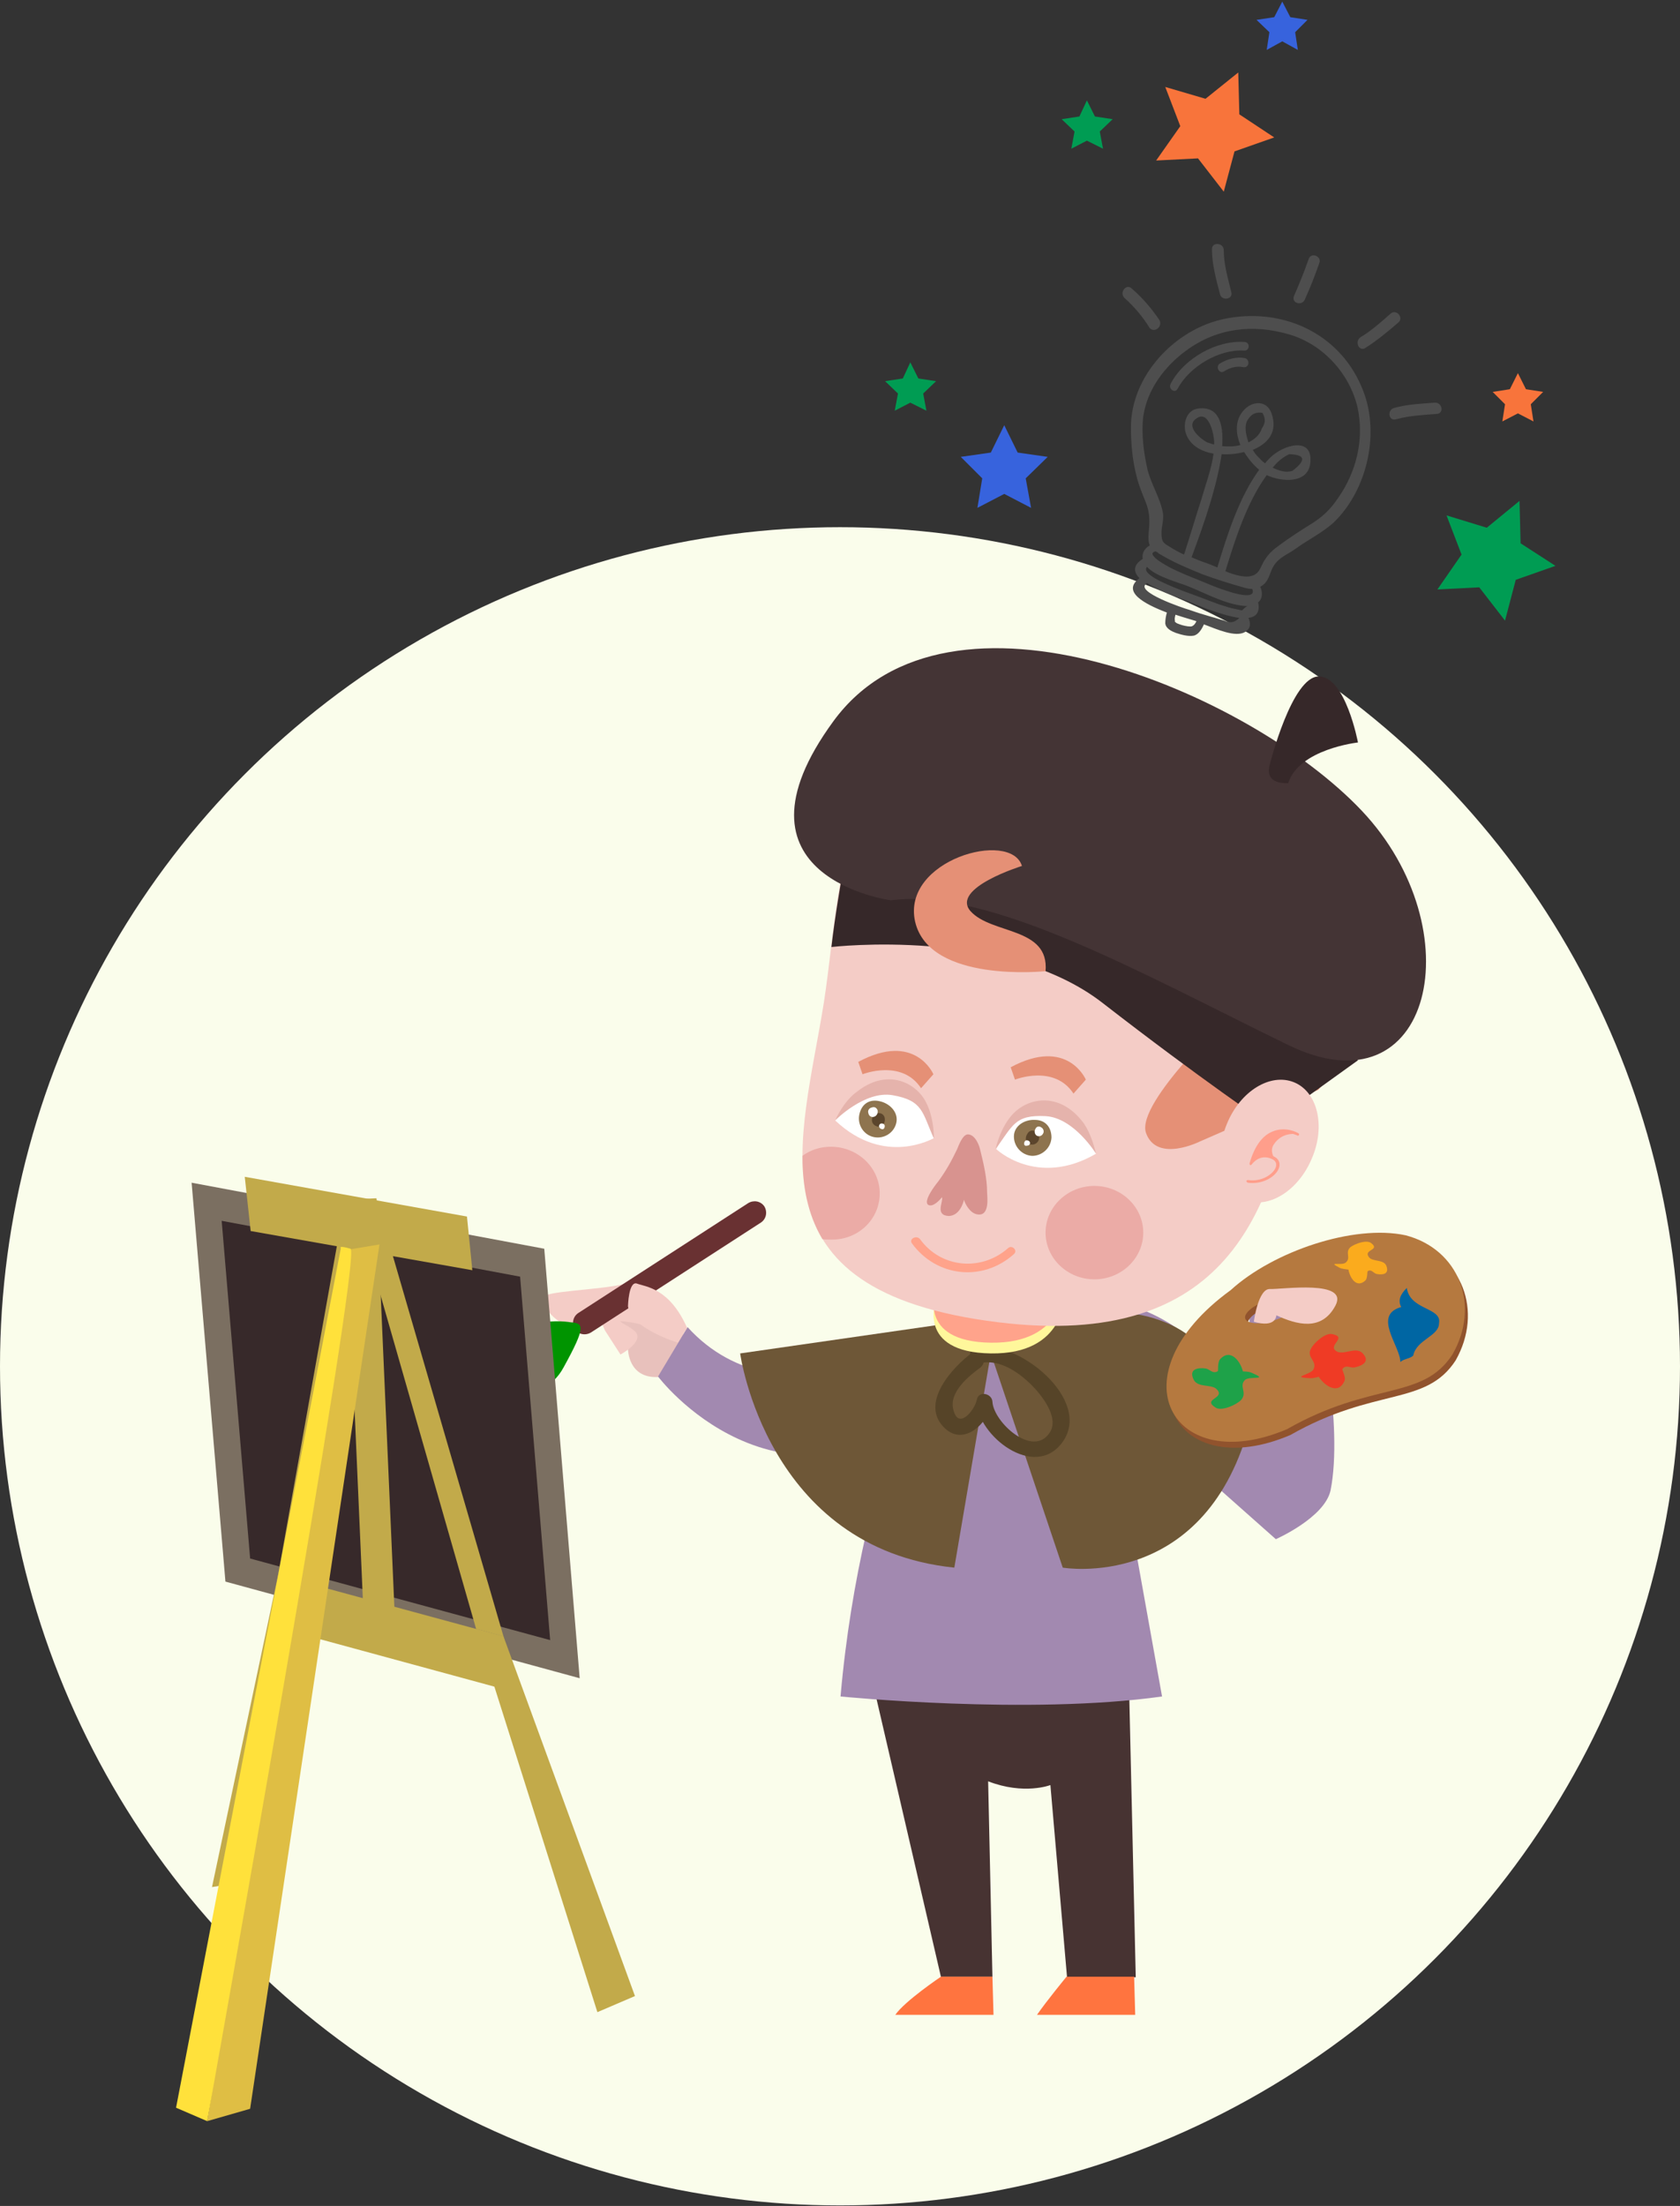 <?xml version="1.0" encoding="utf-8"?>
<!-- Generator: Adobe Illustrator 22.0.1, SVG Export Plug-In . SVG Version: 6.00 Build 0)  -->
<svg version="1.1" id="Слой_1" xmlns="http://www.w3.org/2000/svg" xmlns:xlink="http://www.w3.org/1999/xlink" x="0px" y="0px"
	 viewBox="0 0 313 410.9" style="enable-background:new 0 0 313 410.9;" xml:space="preserve">
<rect x="0" y="0" width="313" height="410.9" fill="#333333" stroke="none"/>
<style type="text/css">
	.st0{clip-path:url(#SVGID_2_);}
	.st1{fill:#009C53;}
	.st2{fill-rule:evenodd;clip-rule:evenodd;fill:#303030;}
	.st3{fill:#CAE977;}
	.st4{fill:#635128;}
	.st5{fill:#6B8C46;}
	.st6{fill:#063035;}
	.st7{fill:#DBC95D;}
	.st8{fill:#856037;}
	.st9{fill:#B48B59;}
	.st10{fill:#FFFFFF;}
	.st11{fill:#3E3E3D;}
	.st12{fill:#6D6D6C;}
	.st13{fill:#585857;}
	.st14{fill:#F49045;}
	.st15{fill:#FFF2E7;}
	.st16{fill:#2CBAE5;}
	.st17{fill:#FAFDEB;}
	.st18{fill:#473332;}
	.st19{fill:#A289B0;}
	.st20{fill:#FF743F;}
	.st21{fill:#E8C1BC;}
	.st22{fill:#F4CCC6;}
	.st23{fill:#693132;}
	.st24{fill:#009400;}
	.st25{fill:#6E5737;}
	.st26{fill:#564428;}
	.st27{fill:#FFF79B;}
	.st28{fill:#FFA38B;}
	.st29{fill:none;stroke:#BD1E13;stroke-width:1.667;stroke-miterlimit:10;}
	.st30{fill:#91532D;}
	.st31{fill:#B5793F;}
	.st32{fill:#FBAB1D;}
	.st33{fill:#0066A3;}
	.st34{fill:#EF3B25;}
	.st35{fill:#1EA249;}
	.st36{fill:#E59076;}
	.st37{fill:#362829;}
	.st38{fill:#FF9E8B;}
	.st39{fill:#443435;}
	.st40{fill:none;}
	.st41{opacity:0.5;fill:#E28A86;}
	.st42{fill:#8E744F;}
	.st43{fill:#5B452C;}
	.st44{fill:#E5B3AC;}
	.st45{fill:#7B6F61;}
	.st46{fill:#37292A;}
	.st47{fill:#C2AA4A;}
	.st48{fill:#DFBE44;}
	.st49{fill:#FFE13B;}
	.st50{fill:#D8938F;}
	.st51{fill:#4E4E4E;}
	.st52{fill:#3763DD;}
	.st53{fill:#F8743B;}
</style>
<g>
	<ellipse class="st17" cx="156.5" cy="254.5" rx="156.5" ry="156.3"/>
	<g>
		<g>
			<path class="st18" d="M184.9,368.2h-9.6l-13.4-57.8l48.4,1.5l1.3,56.4h-12.8l-3.1-35.8c0,0-4.9,1.9-11.6-0.7L184.9,368.2z"/>
			<path class="st19" d="M176.6,241.8c0,0-16.1,29.6-20,74.2c0,0,35.1,3.5,59.9,0l-13.8-76.9L176.6,241.8z"/>
			<path class="st20" d="M175.3,368.2c0,0-6.7,4.5-8.5,7.1h18.3l-0.2-7.1H175.3z"/>
			<path class="st20" d="M198.7,368.2c0,0-3.7,4.5-5.5,7.1h18.3l-0.2-7.1H198.7z"/>
		</g>
		<g>
			<path class="st21" d="M112.3,244.7l4.7,6.6c0,0,0,5.4,5.5,5.2c7.7-0.3,4.3-9.8,4.3-9.8l-8.1-3.4L112.3,244.7z"/>
			<path class="st19" d="M175.6,249c0,0-29.9,17.6-47.5-1.8l-5.5,9.2c0,0,21.9,29.2,53.8,5.4C176.3,261.9,187.2,244.8,175.6,249z"/>
			<path class="st22" d="M128,247.3c0,0-6.2-9.5-11.4-8.2c-5.2,1.3-15.5,1.3-15.5,2.7c0,1.4,2.8,6.4,8,4.9c5.2-1.5,10.3,0,10.3,0
				S126.3,251.4,128,247.3z"/>
			<path class="st22" d="M110.5,242.7l2.2,5.1l2.9,4.5c0,0,4.9-2.6,2.5-4.5c-2.5-1.9-3.1-1-2.5-3.7L110.5,242.7z"/>
			<path class="st23" d="M110.1,248.2c-1,0.6-2.3,0.4-3-0.6l0,0c-0.6-1-0.4-2.3,0.6-3l31.7-20.5c1-0.6,2.3-0.4,3,0.6l0,0
				c0.6,1,0.4,2.3-0.6,3L110.1,248.2z"/>
			<path class="st24" d="M106.3,246.3c0,0-11.8-2.1-12.1,7.8c0,0-0.2,5-3.3,4.7c0,0,9.9,3.7,14.1-4.1
				C109.3,246.9,108.7,246.5,106.3,246.3z"/>
			<path class="st22" d="M117,243.3c0,0,0.1-4.8,1.7-4.2c1.6,0.6,6,0.8,9.3,8.2l-1.7,2.8C126.3,250.1,117.4,247.4,117,243.3z"/>
		</g>
		<g>
			<path class="st19" d="M200,241.4c0,0,11.6-0.3,21,7.3c5.1,4.1,19,25.2,19,25.2l-2.3,12.8l-31-27.5"/>
			<path class="st19" d="M237.7,286.7c0,0-5.9-16.7-5.1-23.8c0.8-7.2,0-21.1,0-21.1l13.1,2.5c0,0,4.6,21.2,2.2,33.3
				C246.8,282.7,237.7,286.7,237.7,286.7z"/>
		</g>
		<g>
			<path class="st25" d="M184.6,252.1L198,292c0,0,26,4.5,34.6-25.9c0,0-3.7-14.4-14.6-19.4c-10.9-5-21.2,0-21.2,0L184.6,252.1z"/>
			<path class="st25" d="M137.9,252.1c0,0,4.9,36.3,39.9,39.9l6.8-39.9l-9.9-5.3L137.9,252.1z"/>
			<g>
				<g>
					<path class="st26" d="M181.2,251.9c-3.7,2.7-10.1,9.6-5.1,14.2c3.6,3.3,8-1.1,8.7-4.7c-1-0.1-2-0.3-2.9-0.4
						c0.3,6.5,10.8,14.7,16,7.7c5.9-8-8.6-19.5-16.1-17.7c-1.9,0.4-1.1,3.3,0.8,2.9c3.6-0.8,7.2,1.7,9.6,4.1c1.8,1.8,5.2,6,3.4,8.8
						c-3.1,4.9-10.5-1.9-10.7-5.7c-0.1-1.6-2.6-2.1-2.9-0.4c-0.4,2-3.5,5.8-4.4,1.8c-0.8-3.2,2.9-6.2,5.1-7.8
						C184.2,253.4,182.7,250.8,181.2,251.9L181.2,251.9z"/>
				</g>
			</g>
		</g>
		<g>
			<path class="st27" d="M198.3,241.3c0,0,0.3,11-13.7,10.8c-14-0.2-10.2-10-10.2-10L198.3,241.3z"/>
			<path class="st28" d="M198.3,239.3c0,0,0.3,11-13.7,10.8c-14-0.2-10.2-10-10.2-10L198.3,239.3z"/>
		</g>
		<g>
			<path class="st30" d="M262.5,231.2c-9.7-2.1-24.7,3-32.6,10.2c-22,16-10.8,35,10.5,25.9c15.8-9,25.2-5.3,30.8-13.9
				C276.4,244.2,272.4,233.8,262.5,231.2z M238,247c-2.7,0.9-5.2,0.7-5.5-0.3c-0.3-1,1.6-2.6,4.3-3.4c2.7-0.9,5.2-0.7,5.5,0.3
				C242.6,244.5,240.7,246.1,238,247z"/>
			<path class="st31" d="M261.9,230.1c-9.7-2.1-24.7,3-32.6,10.2c-22,16-10.8,35,10.5,25.9c15.8-9,25.2-5.3,30.8-13.9
				C275.9,243.1,271.8,232.7,261.9,230.1z M237.5,245.9c-2.7,0.9-5.2,0.7-5.5-0.3c-0.3-1,1.6-2.6,4.3-3.4c2.7-0.9,5.2-0.7,5.5,0.3
				C242.1,243.4,240.2,245,237.5,245.9z"/>
			<path class="st22" d="M233.6,246.2c0,0,0.8-6.2,3-6.1c2.2,0.1,14.8-1.8,12.2,3.1c-2.6,4.9-7.3,3.5-11,1.8
				C237.8,245.1,237.7,247.4,233.6,246.2z"/>
			<g>
				<path class="st32" d="M251.3,236.5c-0.5-0.1-1.3-0.1-1.8-0.4c-2.3-1.2,0.4-0.3,1.2-0.9c1.1-0.9-0.2-1.9,0.9-2.9
					c0.8-0.6,2.9-1.4,3.8-0.8c1.9,1.4-1.4,1.2-0.4,2.6c0.6,1,2.8,0.4,3.3,1.7c0.6,1.6-0.8,1.7-1.8,1.5c-0.6-0.1-1-1-1.7-0.5
					c-0.1,0.1,0,1.3-0.4,1.7c-1.7,1.6-3-0.6-3.2-2.2"/>
			</g>
			<g>
				<path class="st33" d="M261.2,243.7c-0.9-1.4-0.3-2.6,0.9-3.8c0.6,4.2,6.6,3.6,6,6.6c0,2.4-4.2,3-4.8,6c-0.6,0.6-1.8,0.6-2.4,1.2
					c0-3-5.4-8.9,0.4-10.3"/>
			</g>
			<g>
				<path class="st34" d="M246.2,256.3c-0.7,0.2-1.6,0.5-2.4,0.4c-3.3-0.2,0.3-0.6,0.9-1.6c0.8-1.6-1.3-2.2-0.5-3.8
					c0.5-1.1,2.7-3.1,4-2.8c3,0.6-1,2.1,0.8,3.2c1.3,0.8,3.5-0.9,4.8,0.3c1.6,1.6,0,2.4-1.4,2.7c-0.8,0.2-1.6-0.6-2.3,0.3
					c-0.1,0.2,0.7,1.5,0.4,2.2c-1.2,2.8-3.9,0.8-4.9-0.9"/>
			</g>
			<g>
				<path class="st35" d="M231,255.4c0.7,0.1,1.7,0,2.4,0.4c3,1.3-0.5,0.5-1.4,1.2c-1.3,1.2,0.5,2.4-0.8,3.8
					c-0.9,0.9-3.6,2.1-4.7,1.4c-2.6-1.6,1.7-1.7,0.3-3.3c-0.9-1.2-3.6-0.3-4.4-1.9c-1-2,0.8-2.3,2.2-2.1c0.8,0.1,1.3,1.1,2.3,0.5
					c0.1-0.1-0.1-1.6,0.4-2.2c2-2.2,3.9,0.5,4.3,2.4"/>
			</g>
		</g>
		<g>
			<path class="st22" d="M153.5,186.7c-4.1,25.9-14.8,53.8,32.5,59.6c42.6,5.2,51.4-20.8,55.5-46.7c4.1-25.9,5.2-58.9-37.9-65.6
				C155.2,126.5,157.5,160.8,153.5,186.7z"/>
			<path class="st36" d="M241.6,154.1c0,0,20.1,4.3,17.5,20.8c-2.6,16.5-13.5,28.1-13.5,28.1l-22,9.6c0,0-8.1,4.1-10.1-1.6
				c-1.9-5.7,16.3-22.6,16.3-22.6s-9.3,9.2-13.6,5.1c-4.3-4.1,17.2-29.8,17.2-29.8l-1.8-2.8"/>
			<path class="st37" d="M154.9,176.4c0,0,32.2-3.8,50.5,10.4c18.3,14.2,30.9,22.7,30.9,22.7l16.7-12c0,0-42.2-45.6-89-36.2
				c-2.3,0.5-4.7,1-7.1,1.7C156.9,163,155.5,171,154.9,176.4z"/>
			<path class="st22" d="M244.4,215.8c-2.5,6-8.1,9.5-12.5,7.7c-4.3-1.8-5.8-8.2-3.3-14.2c2.5-6.1,8.1-9.5,12.5-7.7
				C245.5,203.4,247,209.8,244.4,215.8z"/>
			<g>
				<g>
					<path class="st38" d="M241.8,211.3c0,0-2.8-0.7-4.5,1.9c-1,1.5,0.6,3.2,0.6,3.2s-2-2.6-4.9,0.3
						C233.1,216.7,234.7,208.3,241.8,211.3z"/>
				</g>
				<g>
					<path class="st38" d="M232.5,220.3C232.5,220.3,232.5,220.3,232.5,220.3c2.8,0.4,5.3-1.2,5.8-2.8c0.3-0.9-0.1-1.7-1-2.1
						c-1.7-0.8-2.9-0.2-3.7,0.4c0.8-2.4,2.1-4,3.6-4.6c2.2-0.9,4.4,0.3,4.5,0.3c0.1,0.1,0.3,0,0.3-0.1c0.1-0.1,0-0.3-0.1-0.3
						c-0.1-0.1-2.4-1.4-4.9-0.3c-1.9,0.8-3.3,2.8-4.2,5.9c0,0.1,0,0.2,0.1,0.3c0.1,0.1,0.2,0,0.3-0.1c0.1-0.1,1.5-2.1,3.8-1
						c0.7,0.3,0.9,0.9,0.7,1.5c-0.4,1.2-2.5,2.8-5.2,2.4c-0.1,0-0.3,0.1-0.3,0.2C232.3,220.2,232.4,220.3,232.5,220.3z"/>
				</g>
			</g>
			<path class="st39" d="M166,167.7c0,0-32.1-4.2-10.7-33.4c21.4-29.2,77.5-5.4,98.4,16.7c20.9,22.1,13.3,56.9-13.8,43.6
				C212.8,181.4,184.5,165.3,166,167.7z"/>
			<path class="st37" d="M236.6,142.3c0,0,4.1-16.3,9.1-16.3c5,0,7.3,12.3,7.3,12.3s-11,1.2-13,7.6
				C240,145.8,235.4,146.4,236.6,142.3z"/>
			<g>
				<g>
					<g>
						<path class="st28" d="M169.9,231.6c4.6,6.3,13.2,7.2,19,2c0.8-0.7-0.4-1.8-1.1-1.1c-5,4.4-12.5,3.7-16.4-1.7
							C170.7,230,169.3,230.8,169.9,231.6L169.9,231.6z"/>
					</g>
				</g>
				<path class="st36" d="M189.1,201.1c0,0,7.3-2.9,10.9,2.6l2.3-2.6c0,0-3.4-8-14-2.3L189.1,201.1z"/>
				<path class="st36" d="M160.7,200.1c0,0,7.3-2.9,10.9,2.6l2.3-2.6c0,0-3.4-8-14-2.3L160.7,200.1z"/>
				<g>
					<path class="st40" d="M203.5,134c-48.3-7.5-46,26.8-50,52.7c-1.5,9.7-4,19.6-4,28.6c1.5-1,3.3-1.7,5.3-1.7c5,0,9.1,3.9,9.1,8.7
						c0,4.8-4.1,8.7-9.1,8.7c-0.6,0-1.1-0.1-1.6-0.1c4.6,7.6,14.2,13.2,32.7,15.5c42.6,5.2,51.4-20.8,55.5-46.7
						C245.5,173.7,246.6,140.7,203.5,134z M203.9,238.2c-5,0-9.1-3.9-9.1-8.7c0-4.8,4.1-8.7,9.1-8.7c5,0,9.1,3.9,9.1,8.7
						C213,234.4,208.9,238.2,203.9,238.2z"/>
					<path class="st41" d="M203.9,220.9c-5,0-9.1,3.9-9.1,8.7c0,4.8,4.1,8.7,9.1,8.7c5,0,9.1-3.9,9.1-8.7
						C213,224.8,208.9,220.9,203.9,220.9z"/>
					<path class="st41" d="M163.9,222.3c0-4.8-4.1-8.7-9.1-8.7c-2,0-3.8,0.6-5.3,1.7c0,5.7,1,10.9,3.7,15.5c0.5,0.1,1.1,0.1,1.6,0.1
						C159.9,231,163.9,227.1,163.9,222.3z"/>
				</g>
				<path class="st36" d="M194.8,180.9c0,0-21.6,2.3-24.3-9.2c-2.6-11.5,17.8-17.2,19.9-10.4c0,0-13.3,4.1-9.6,8.4
					C184.7,174.1,195.5,172.6,194.8,180.9z"/>
				<g>
					<path class="st10" d="M204.2,214.9c0,0-8.5-18.4-18.6-0.9C185.5,214,193.2,221.3,204.2,214.9z"/>
					<g>
						<path class="st42" d="M188.9,211.7c0,1.9,1.5,3.5,3.4,3.6c1.9,0,3.5-1.5,3.6-3.4c0-1.9-1.1-3.3-3.1-3.3
							C190.9,208.5,188.9,209.7,188.9,211.7z"/>
						<path class="st43" d="M191.6,213c0.6,0.4,1.4,0.2,1.8-0.4c0.4-0.6,0.2-1.4-0.4-1.8c-0.6-0.4-1.3-0.2-1.6,0.4
							C191,211.8,191,212.6,191.6,213z"/>
						<path class="st10" d="M193.1,211.5c0.4,0.3,1,0.1,1.2-0.3c0.3-0.4,0.1-1-0.3-1.2c-0.4-0.3-0.9-0.2-1.1,0.3
							C192.7,210.6,192.7,211.2,193.1,211.5z"/>
						<path class="st10" d="M191.9,212.9c0-0.3-0.3-0.5-0.6-0.5c-0.3,0-0.5,0.3-0.5,0.6c0,0.3,0.2,0.5,0.5,0.4
							C191.7,213.4,191.9,213.2,191.9,212.9z"/>
					</g>
					<path class="st44" d="M204.2,214.9c0,0-4.1-6.7-9.4-7c-5.8-0.3-6.1,1.8-9.3,6.1c0,0,0.8-4,3.3-6.6c2.7-2.8,8.3-4.1,12.7,1.3
						C202.8,210.2,203.7,212.8,204.2,214.9z"/>
				</g>
				<g>
					<path class="st10" d="M155.6,208.7c0,0,12.5-16,18.4,3.3C173.9,212,164.8,217.4,155.6,208.7z"/>
					<g>
						<path class="st42" d="M167,209.1c-0.4,1.9-2.3,3.1-4.2,2.7c-1.9-0.4-3.1-2.3-2.7-4.2c0.4-1.9,1.8-2.9,3.7-2.5
							C165.8,205.5,167.4,207.2,167,209.1z"/>
						<path class="st43" d="M164.1,209.8c-0.7,0.2-1.4-0.2-1.6-0.8c-0.2-0.7,0.2-1.4,0.8-1.6c0.7-0.2,1.3,0.1,1.5,0.7
							C165,208.8,164.7,209.6,164.1,209.8z"/>
						<path class="st10" d="M162.9,208c-0.5,0.2-1-0.1-1.1-0.6c-0.2-0.5,0.1-1,0.6-1.1c0.5-0.2,0.9,0,1.1,0.5
							C163.6,207.3,163.4,207.8,162.9,208z"/>
						<path class="st10" d="M163.8,209.6c0.1-0.3,0.4-0.4,0.7-0.3c0.3,0.1,0.4,0.4,0.3,0.7c-0.1,0.3-0.3,0.4-0.6,0.3
							C163.9,210.2,163.7,209.9,163.8,209.6z"/>
					</g>
					<path class="st44" d="M155.6,208.7c0,0,5.5-5.6,10.7-4.7c5.7,1,5.5,3.2,7.7,8.1c0,0,0.1-4.1-1.7-7.2c-2-3.4-7.2-5.9-12.7-1.5
						C158,204.5,156.5,206.7,155.6,208.7z"/>
				</g>
			</g>
		</g>
		<g>
			<polygon class="st45" points="35.7,220.3 42,294.6 108,312.6 101.4,232.6 			"/>
			<polygon class="st46" points="41.3,227.4 46.6,290.3 102.5,305.5 96.9,237.8 			"/>
			<polygon class="st47" points="45.6,219.2 46.7,229.3 88,236.6 87,226.6 			"/>
			<polygon class="st47" points="51.8,293.4 52.9,303.5 94.8,314.9 93.8,304.8 			"/>
			
				<rect x="66.1" y="223.3" transform="matrix(0.999 -4.374334e-02 4.374334e-02 0.999 -11.456 3.269)" class="st47" width="5.8" height="80.1"/>
			<polygon class="st47" points="70.1,223.3 93.8,304.8 88.7,303.4 66.5,225.9 			"/>
			<polygon class="st47" points="64.3,223.5 51.8,293.4 55.2,294.3 70.2,226.2 			"/>
			<polygon class="st47" points="88.7,303.4 111.3,374.8 118.3,371.8 93.8,304.8 			"/>
			<polygon class="st47" points="39.5,351.5 51.8,293.4 55.2,294.3 47,350.3 			"/>
			<polygon class="st48" points="65.3,232.7 38.6,395.1 46.6,392.8 70.7,231.8 			"/>
			<path class="st49" d="M38.6,395.1l-5.8-2.5l30.7-160.1c0,0-0.6-0.6,1.8,0.1C67.6,233.4,38.6,395.1,38.6,395.1z"/>
		</g>
		<g>
			<path class="st50" d="M179.6,223.5c0.2,0.7,1.1,2.5,2.5,2.7c2.4,0.4,1.8-3.4,1.8-4.2c0-2.4-0.6-5.1-1.3-7.9
				c-0.1-0.5-0.8-2.7-2.2-2.8c-1.1-0.1-1.9,2.4-2.1,2.8c-1,2.1-2.1,4.1-3.6,6.1c-0.5,0.6-2.7,3.5-1.8,4.2c0.9,0.6,2.3-1,2.6-1.4
				c0.3,0.8-1.4,3.4,1.3,3.5C178.7,226.4,179.4,224.3,179.6,223.5"/>
		</g>
	</g>
	<g>
		<g>
			<path class="st51" d="M228.1,59.4c-9.2,1.9-17.4,10.6-17.4,20.2c0,3.1,0.3,6.3,1.1,9.3c0.4,1.6,1,3,1.6,4.5
				c0.9,2.2,0.8,3.7,0.6,6c-0.1,0.9,0,1.6,0.2,2.2c-0.9,0.5-1.5,1.4-1.3,2.5c-1.9,1.2-1.7,2.5-0.6,3.6c-3.4,2.5,0.9,4.8,5.1,6.4
				c-0.2,0.7-0.3,1.4-0.3,2c0.1,1,1.2,1.5,2,1.8c0.9,0.3,2.3,0.7,3.3,0.5c0.9-0.2,1.5-1.2,1.9-2.1c2.4,0.9,5.9,2.5,7.7,1.4
				c1.1-0.7,1-1.7,0.6-2.6c1.4-0.2,2.2-1,1.8-2.9c0.8-0.6,0.9-1.8,0.4-2.9c0.2-0.1,0.5-0.3,0.7-0.5c1-0.9,1.1-2.3,1.8-3.4
				c1.1-1.7,2.6-2.1,4.1-3.2c2.2-1.6,5-3,7-4.8c6.5-6.2,8.9-17.3,5.2-25.5C249.3,61.9,238.7,57.2,228.1,59.4z M232.4,78.3
				c0.7-1.2,1.6-1.6,2.8-1.4c0.6,1,0.6,1.9-0.1,2.9c-0.4,1.2-1.3,2-2.5,2.6C232.1,80.9,231.8,79.4,232.4,78.3z M231.8,84.2
				c0.8,1.3,1.8,2.5,2.8,3.3c-3.8,5.2-6,12.3-7.8,18.2c-0.7-0.3-1.4-0.6-2-0.8c-0.9-0.3-1.9-0.7-2.8-1.1c0.9-2.5,4.6-12,5.6-19.2
				C229.1,84.7,230.6,84.5,231.8,84.2z M224.1,107c2.5,0.9,5,1.7,7.5,2.4c0.6,0.2,1.2,0.3,1.7,0.3c0.9,2.1-3.5,0.8-4.6,0.4
				c-1.7-0.5-3.3-1.2-5-1.9c-1.5-0.6-3-1.2-4.5-1.9c-1-0.4-6.2-3.1-3.9-3.6c0.2,0.1,0.4,0.2,0.6,0.4
				C218.5,104.7,221.4,105.9,224.1,107z M231.4,113.7c-0.6-0.1-1.3-0.3-1.9-0.4c-0.8-0.2-1.6-0.5-2.3-0.7c-1.7-0.6-3.4-1.3-5.1-1.9
				c-1.4-0.5-2.7-1-4.1-1.6c-0.4-0.2-5.5-2.2-4.3-3.5c1.8,1.9,6,2.9,7.9,3.7c3.2,1.3,7.2,3.5,10.8,3.6
				C232.1,113,231.7,113.4,231.4,113.7z M221.8,116.7c-0.6,0-1.5-0.2-2-0.4c-0.3-0.1-0.6-0.2-0.8-0.4c-0.2-0.2-0.1,0-0.1-0.3
				c-0.1-0.3,0-0.7,0.1-1.1c1.8,0.6,3.3,1,3.9,1.2C222.7,116.2,222.3,116.7,221.8,116.7z M230.9,115.1c-0.9,0.9-1.8,1-2.8,0.5
				c-0.8-0.2-1.6-0.5-2.4-0.7c-1.4-0.4-2.7-0.8-4.1-1.3c-1.1-0.3-10.3-3.4-8-4.9c0,0,0.1-0.1,0.1-0.1c2.6,1.7,6.7,3,7.9,3.5
				C222.8,112.6,227.4,114.6,230.9,115.1C230.8,115.1,230.9,115.1,230.9,115.1z M250,91.7c-1.6,2.5-2.8,4-5.4,5.7
				c-2.1,1.3-4.3,2.7-6.3,4.2c-1,0.7-1.9,1.5-2.6,2.6c-1,1.4-0.9,3.1-3.4,3.2c-1.1,0-2.6-0.4-4-1c1.8-5.9,4-12.8,7.7-17.9
				c2.8,1.3,7.6,1.6,8.1-2.1c0.7-5.3-5.1-3.5-7.4-1.2c-0.4,0.4-0.7,0.7-1,1.1c-0.6-0.4-1-0.9-1.4-1.3c-0.3-0.3-0.6-0.7-0.9-1.2
				c2.9-1.2,4.7-3.4,3.5-6.8c-1-2.8-4.2-2.3-5.7,0.1c-1.1,1.7-0.9,3.9-0.1,5.8c-1.1,0.3-2.3,0.3-3.4,0.2c0.3-4.3-0.7-7.5-4.5-7
				c-2.2,0.3-2.9,2.9-2.2,4.8c0.8,2.1,2.8,3.2,5.1,3.6c-0.4,2.9-1.5,5.8-2.3,8.6c-1.1,3.4-2.1,6.8-3.2,10.2
				c-0.9-0.4-1.8-0.9-2.6-1.4c-1.3-0.8-1.6-0.9-1.6-2.7c0-1.1,0.4-2.2,0.3-3.4c-0.4-2.8-2.2-5.5-2.9-8.3c-0.7-3.1-1.2-6.7-0.8-9.9
				c0.7-5,4-9.4,8-12.3c5.7-4.2,12.4-5,19.2-3c6.2,1.8,11.2,7.2,12.7,13.5C254.1,81.2,253,86.9,250,91.7z M237.1,87.1
				c0.1-0.1,0.1-0.1,0.2-0.2c0.8-1,1.8-1.8,2.9-2.3c3,0.1,3.2,1.1,0.6,3.1C239.6,88.1,238.3,87.7,237.1,87.1z M226.2,82.8
				c-0.5-0.1-0.9-0.3-1.3-0.4c-1-0.5-4-2.8-2.2-4.3c2.5-2.1,3.5,2.9,3.5,4.2C226.2,82.4,226.2,82.6,226.2,82.8z"/>
			<path class="st51" d="M267.3,75c-2.6,0.2-5.1,0.3-7.6,1c-1.3,0.4-1,2.5,0.4,2.1c2.5-0.7,5.1-0.8,7.6-1
				C269.1,77,268.7,74.9,267.3,75z"/>
			<path class="st51" d="M254.4,64.8c2.2-1.4,4.1-3,6.1-4.7c1.1-0.9-0.3-2.6-1.4-1.7c-1.8,1.6-3.6,3.2-5.6,4.4
				C252.3,63.6,253.2,65.6,254.4,64.8z"/>
			<path class="st51" d="M243.1,55.8c1-2.2,1.9-4.5,2.7-6.8c0.5-1.3-1.6-2.1-2-0.7c-0.8,2.3-1.7,4.5-2.7,6.8
				C240.5,56.4,242.5,57.1,243.1,55.8z"/>
			<path class="st51" d="M227.3,54.8c0.3,1.3,2.5,1,2.1-0.4c-0.6-2.5-1.4-5.1-1.4-7.8c0-1.4-2.2-1.6-2.2-0.2
				C225.8,49.3,226.6,52.1,227.3,54.8z"/>
			<path class="st51" d="M216,59.6c-1.5-2.2-3.2-4.2-5.2-5.9c-1-0.9-2.3,0.8-1.3,1.8c1.8,1.6,3.4,3.5,4.7,5.6
				C215.1,62.1,216.7,60.8,216,59.6z"/>
			<path class="st51" d="M231.9,63.7c-5.2-0.4-11.4,3.1-13.8,7.8c-0.5,0.9,0.8,1.9,1.3,0.9c2.2-4.1,7.7-7.4,12.4-7.1
				C232.8,65.4,233,63.8,231.9,63.7z"/>
			<path class="st51" d="M231.9,66.7c-1.5-0.3-3.3,0.2-4.6,1c-0.9,0.5-0.2,2,0.7,1.5c1.1-0.7,2.4-1.1,3.7-0.8
				C232.8,68.5,232.9,66.9,231.9,66.7z"/>
		</g>
		<polygon class="st52" points="187.1,79.2 189.6,84.3 195.2,85.1 191.1,89.1 192.1,94.6 187.1,92 182.1,94.6 183,89.1 179,85.1 
			184.6,84.3 		"/>
		<polygon class="st1" points="169.6,67.5 171.1,70.5 174.4,71 172,73.3 172.6,76.5 169.6,75 166.7,76.5 167.3,73.3 164.9,71 
			168.2,70.5 		"/>
		<polygon class="st53" points="230.7,13.5 230.9,21.3 237.4,25.6 230,28.2 228,35.7 223.2,29.5 215.4,29.9 219.9,23.5 217.1,16.2 
			224.6,18.4 		"/>
		<polygon class="st1" points="202.5,18.7 204,21.7 207.3,22.2 204.9,24.5 205.5,27.7 202.5,26.2 199.6,27.7 200.2,24.5 197.8,22.2 
			201.1,21.7 		"/>
		<polygon class="st52" points="238.9,0.3 240.4,3.2 243.6,3.7 241.3,6 241.8,9.3 238.9,7.7 236,9.3 236.5,6 234.1,3.7 237.4,3.2 		
			"/>
		<polygon class="st1" points="283.1,93.3 283.3,101.2 289.8,105.4 282.4,108 280.4,115.6 275.6,109.4 267.8,109.8 272.3,103.3 
			269.5,96 277,98.3 		"/>
		<polygon class="st53" points="282.8,69.5 284.3,72.5 287.5,73 285.2,75.3 285.7,78.5 282.8,77 279.9,78.5 280.4,75.3 278.1,73 
			281.3,72.5 		"/>
	</g>
</g>
</svg>
